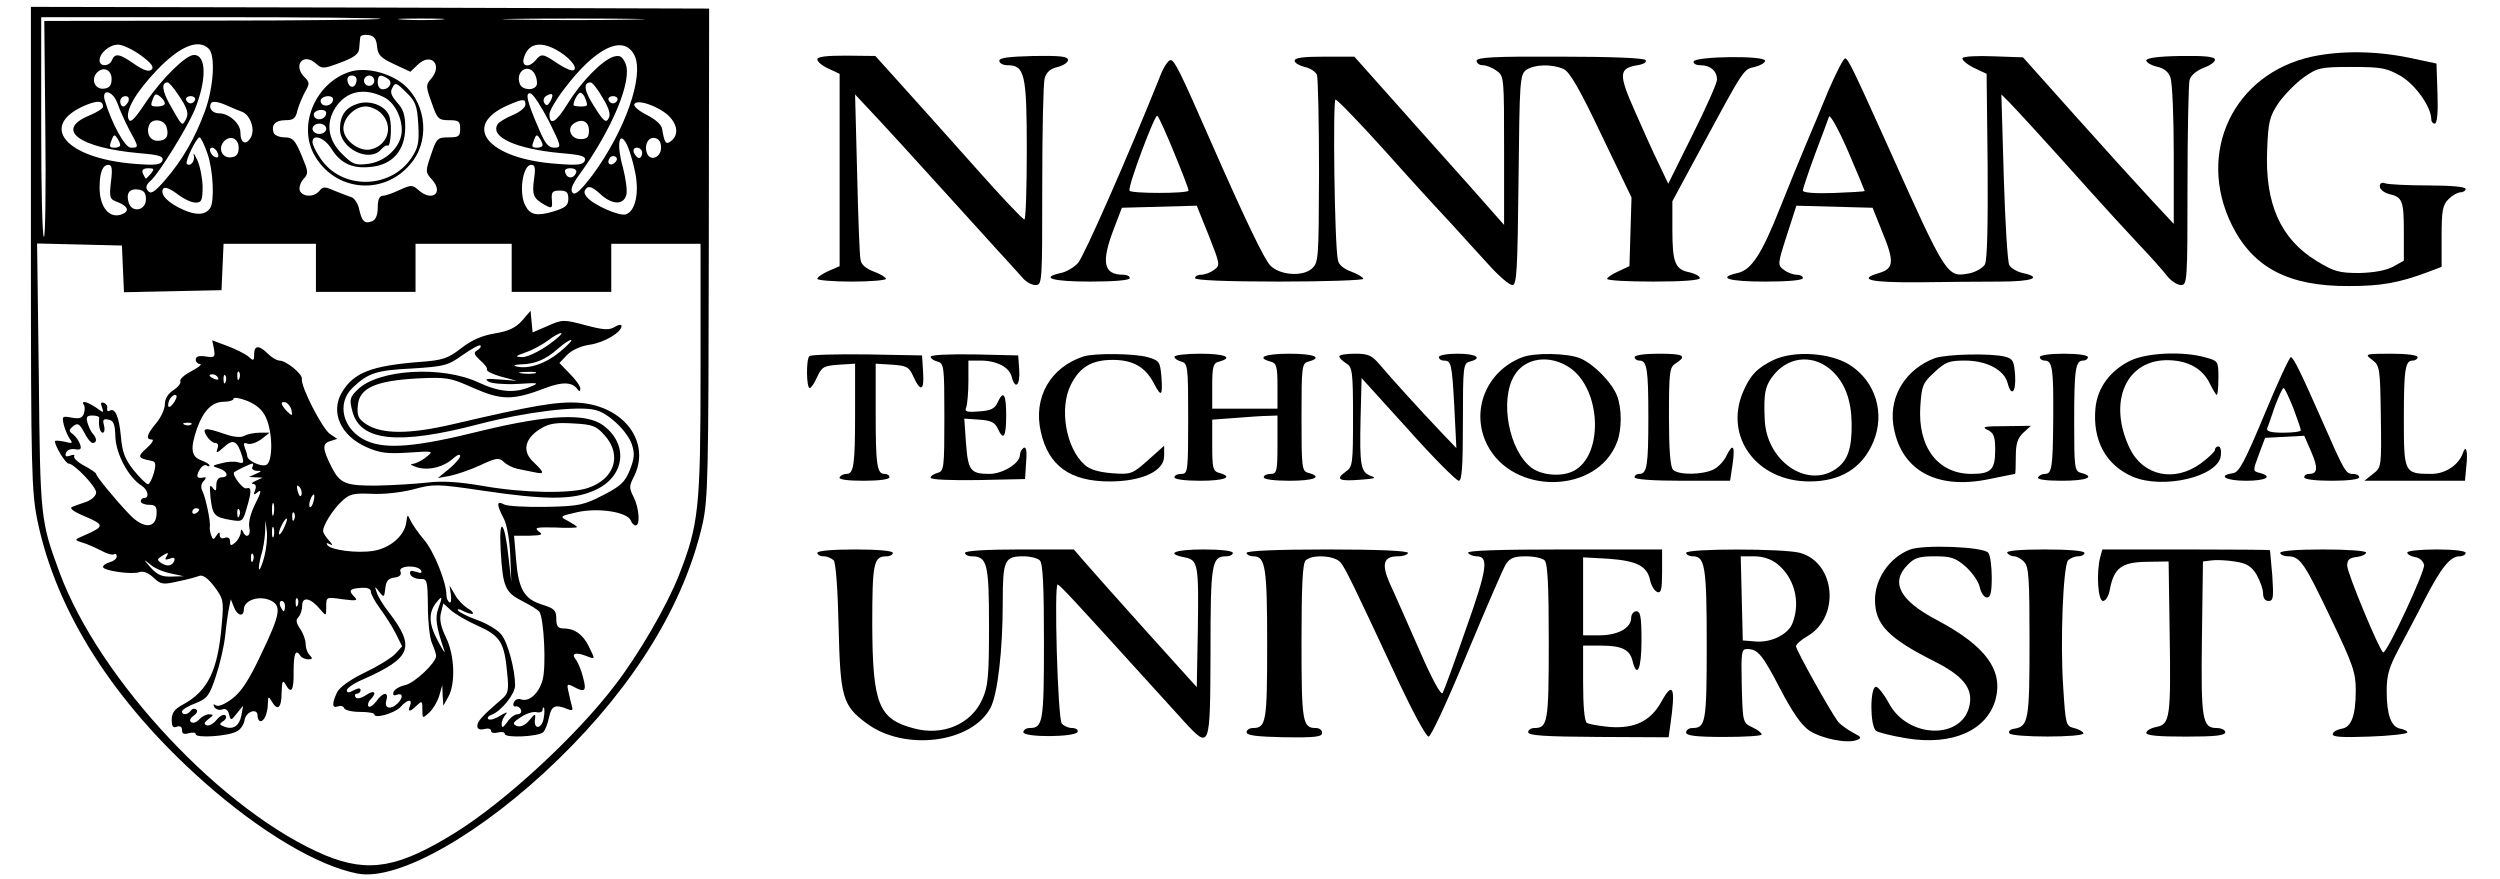 <?xml version="1.0" standalone="no"?>
<!DOCTYPE svg PUBLIC "-//W3C//DTD SVG 20010904//EN"
 "http://www.w3.org/TR/2001/REC-SVG-20010904/DTD/svg10.dtd">
<svg version="1.0" xmlns="http://www.w3.org/2000/svg"
 width="728pt" height="256pt" viewBox="0 0 728 256"
 preserveAspectRatio="xMidYMid meet">

<g transform="translate(0,256) scale(0.1,-0.1)"
fill="#000000" stroke="none">
<path d="M90 1838 c0 -649 2 -710 19 -794 55 -266 223 -529 486 -762 164 -145
331 -244 447 -266 118 -22 362 117 584 333 223 217 367 453 420 686 16 73 17
146 18 790 l1 710 -987 3 -988 2 0 -702z m1019 667 c-3 -2 -225 -5 -493 -5
l-487 -1 3 -314 c2 -173 0 -315 -4 -315 -5 0 -8 144 -8 320 l0 320 497 0 c273
0 494 -2 492 -5z m174 -2 c-29 -2 -78 -2 -110 0 -32 2 -8 3 52 3 61 0 87 -1
58 -3z m555 0 c-93 -2 -243 -2 -335 0 -93 1 -17 3 167 3 184 0 260 -2 168 -3z
m-740 -78 c2 -25 11 -34 50 -52 l47 -22 22 21 c39 37 74 -2 37 -43 -14 -16
-14 -22 3 -68 16 -47 20 -51 50 -51 29 0 33 -3 33 -25 0 -22 -4 -25 -34 -25
-32 0 -35 -3 -51 -51 -17 -49 -16 -51 3 -72 35 -39 0 -66 -40 -30 -17 15 -21
15 -54 0 -19 -9 -41 -17 -49 -17 -10 0 -15 -11 -15 -34 0 -22 -6 -36 -16 -40
-22 -9 -30 -1 -38 34 -3 17 -14 33 -23 36 -10 3 -32 12 -50 19 -27 12 -33 12
-43 -1 -16 -19 -49 -18 -57 1 -3 9 2 24 11 34 15 16 14 21 -6 69 -19 45 -26
52 -49 52 -15 0 -29 6 -32 13 -8 23 5 37 34 37 23 0 30 5 35 28 4 15 14 39 22
54 14 24 14 28 -1 43 -35 35 -4 73 33 40 18 -16 22 -16 72 3 40 15 53 25 54
41 1 11 2 26 3 32 0 6 11 9 24 7 16 -2 23 -11 25 -33z m-688 -26 c30 -22 39
-34 32 -41 -8 -8 -22 -4 -50 15 -44 31 -57 33 -66 12 -7 -19 -36 -20 -36 -1 0
22 29 46 54 46 13 0 42 -14 66 -31z m198 19 c20 -20 14 -112 -11 -181 -29 -79
-65 -142 -116 -201 -31 -36 -42 -42 -50 -32 -8 10 -6 18 9 31 24 22 103 150
126 203 36 87 36 162 -1 162 -24 0 -94 -69 -141 -139 -34 -51 -45 -61 -50 -47
-9 25 23 79 83 142 67 70 121 92 151 62z m1010 -2 c36 -19 66 -52 53 -60 -5
-4 -26 5 -47 19 -43 29 -47 30 -64 10 -20 -24 -43 -19 -34 8 12 39 45 48 92
23z m230 -18 c28 -60 -28 -219 -122 -347 -34 -45 -51 -60 -58 -53 -8 8 -3 23
18 52 98 135 157 279 135 326 -9 20 -16 24 -34 19 -33 -10 -94 -72 -134 -137
-34 -55 -53 -66 -53 -30 0 9 19 42 43 73 91 121 174 161 205 97z m-1523 -68
c0 -18 -6 -26 -21 -28 -26 -4 -40 24 -23 45 18 21 44 11 44 -17z m1233 13 c5
-10 7 -24 5 -30 -6 -18 -42 -16 -49 2 -15 38 26 63 44 28z m-1041 -56 c30 -43
34 -59 23 -77 -10 -17 -9 -19 -44 43 -24 42 -27 67 -8 67 4 0 17 -15 29 -33z
m1238 -12 c19 -31 24 -49 17 -60 -7 -14 -15 -8 -41 34 -30 46 -34 71 -11 71 5
0 21 -20 35 -45z m-1413 -16 c6 -17 21 -51 34 -76 29 -53 29 -53 5 -53 -17 0
-55 69 -76 138 -10 36 24 28 37 -9z m138 0 c0 -5 -9 -9 -20 -9 -22 0 -23 1
-14 24 5 13 9 14 20 5 8 -6 14 -15 14 -20z m1118 -51 c37 -75 38 -78 16 -78
-17 0 -27 12 -44 53 -35 80 -42 109 -25 105 8 -2 31 -38 53 -80z m4 56 c-7
-12 -11 -13 -17 -4 -4 7 -2 16 6 21 18 11 23 4 11 -17z m102 10 c9 -23 8 -24
-14 -24 -11 0 -20 2 -20 4 0 12 13 36 20 36 4 0 11 -7 14 -16z m-1330 -9 c-4
-8 -10 -15 -15 -15 -5 0 -9 7 -9 15 0 8 7 15 15 15 9 0 12 -6 9 -15z m194 4
c-2 -6 -8 -10 -13 -10 -5 0 -11 4 -13 10 -2 6 4 11 13 11 9 0 15 -5 13 -11z
m1230 0 c-2 -6 -8 -10 -13 -10 -5 0 -11 4 -13 10 -2 6 4 11 13 11 9 0 15 -5
13 -11z m-1498 -20 c0 -5 -18 -16 -39 -25 -102 -41 -33 -94 144 -110 60 -5 72
-9 68 -22 -5 -12 -20 -14 -82 -9 -202 16 -281 112 -141 171 35 14 50 13 50 -5z
m406 -15 c23 -10 37 -50 25 -73 -14 -26 -31 -19 -31 14 0 25 -33 55 -62 55
-20 0 -32 16 -23 30 4 6 20 4 43 -6 20 -9 42 -18 48 -20z m824 21 c0 -8 -17
-22 -37 -30 -21 -9 -41 -21 -44 -27 -23 -37 54 -72 186 -84 59 -5 72 -9 68
-22 -5 -12 -20 -14 -82 -9 -201 14 -280 111 -141 171 44 19 50 19 50 1z m416
-31 c27 -26 31 -56 9 -74 -16 -13 -20 -7 -27 35 -2 12 -20 28 -44 40 -22 11
-39 25 -37 31 6 17 68 -4 99 -32z m-1461 -34 c8 -26 -1 -40 -26 -40 -22 0 -34
22 -25 45 8 22 44 18 51 -5z m1230 -10 c0 -20 -5 -25 -25 -25 -28 0 -41 32
-18 46 23 15 43 5 43 -21z m-1365 -42 c0 -5 -7 -8 -15 -8 -17 0 -18 2 -9 25 5
13 8 14 15 3 5 -7 9 -16 9 -20z m1230 0 c0 -5 -7 -8 -15 -8 -17 0 -18 2 -9 25
5 13 8 14 15 3 5 -7 9 -16 9 -20z m-976 -25 c17 -48 21 -140 8 -159 -14 -20
-39 -22 -78 -5 -45 20 -69 45 -59 61 4 7 18 2 40 -14 19 -15 43 -26 54 -26 18
0 21 6 21 48 -1 26 -8 61 -16 77 -8 17 -12 22 -10 13 5 -17 -10 -35 -20 -25
-6 6 28 77 37 77 4 0 14 -21 23 -47z m91 17 c0 -18 -6 -26 -21 -28 -26 -4 -40
24 -23 45 18 21 44 11 44 -17z m1154 -69 c13 -61 2 -115 -26 -125 -18 -7 -95
27 -114 50 -9 11 -9 18 -1 26 7 7 18 3 39 -16 35 -33 69 -34 77 -3 3 12 -2 48
-10 79 -19 66 -12 111 11 68 7 -14 18 -49 24 -79z m76 69 c0 -29 -32 -41 -41
-16 -9 24 4 48 23 44 12 -2 18 -12 18 -28z m-1291 -16 c4 -10 1 -14 -6 -12
-15 5 -23 28 -10 28 5 0 13 -7 16 -16z m1236 1 c0 -8 -4 -15 -9 -15 -5 0 -11
7 -15 15 -3 9 0 15 9 15 8 0 15 -7 15 -15z m-79 -28 c-13 -13 -26 -3 -16 12 3
6 11 8 17 5 6 -4 6 -10 -1 -17z m-1468 -57 c-5 -47 -4 -50 21 -59 29 -12 34
-26 11 -35 -36 -14 -65 20 -65 78 0 44 9 66 26 66 10 0 12 -12 7 -50z m1232 8
c-6 -46 -2 -56 32 -75 20 -11 22 -10 20 15 -2 23 2 27 23 27 20 0 25 -5 25
-24 0 -19 -8 -26 -44 -37 -48 -14 -67 -10 -81 17 -20 36 -8 119 17 119 11 0
13 -9 8 -42z m-1115 17 c-7 -8 -14 -15 -15 -15 -2 0 -5 7 -9 15 -4 10 1 15 16
15 17 0 18 -2 8 -15z m1238 3 c-6 -18 -25 -20 -31 -3 -5 10 0 15 14 15 12 0
19 -5 17 -12z m-1253 -78 c0 -33 -40 -41 -50 -11 -9 28 2 43 28 39 16 -2 22
-10 22 -28z m-67 -203 l3 -68 142 3 142 3 3 68 3 67 134 0 135 0 0 -70 0 -70
145 0 145 0 0 70 0 70 140 0 140 0 0 -70 0 -70 145 0 145 0 0 70 0 70 130 0
130 0 0 -365 c0 -405 -5 -452 -63 -600 -35 -89 -116 -229 -186 -320 -110 -145
-315 -335 -461 -427 -168 -105 -255 -121 -382 -69 -296 124 -659 510 -775 825
-55 149 -56 157 -60 569 l-5 388 124 -3 123 -3 3 -68z"/>
<path d="M1019 2351 c-98 -31 -151 -151 -106 -238 60 -114 212 -126 289 -22
53 71 35 181 -37 231 -44 30 -105 42 -146 29z m19 -28 c-4 -22 -22 -20 -26 1
-2 10 3 16 13 16 10 0 15 -7 13 -17z m52 2 c0 -8 -7 -15 -15 -15 -8 0 -15 7
-15 15 0 8 7 15 15 15 8 0 15 -7 15 -15z m39 6 c16 -10 6 -31 -15 -31 -8 0
-14 9 -14 20 0 22 7 25 29 11z m89 -133 c3 -53 0 -68 -20 -98 -62 -92 -204
-93 -265 -1 -13 19 -23 40 -23 47 0 26 35 13 55 -19 27 -43 61 -59 115 -53 63
6 100 48 100 115 0 37 -6 54 -24 73 -17 20 -21 30 -13 43 8 16 12 14 40 -14
27 -26 32 -39 35 -93z m-100 79 c29 -14 52 -56 52 -96 0 -46 -45 -91 -97 -98
-39 -5 -46 -2 -78 30 -40 40 -47 89 -18 134 32 48 83 59 141 30z m-148 -6 c0
-14 -18 -23 -30 -16 -6 4 -8 11 -5 16 8 12 35 12 35 0z m-20 -40 c0 -14 -18
-23 -30 -16 -6 4 -8 11 -5 16 8 12 35 12 35 0z m0 -46 c0 -8 -9 -15 -20 -15
-11 0 -20 7 -20 15 0 8 9 15 20 15 11 0 20 -7 20 -15z"/>
<path d="M1045 2259 c-38 -11 -55 -34 -55 -75 0 -57 86 -99 120 -59 7 8 15 13
19 11 8 -5 13 53 6 81 -7 32 -52 52 -90 42z m65 -29 c37 -37 20 -93 -30 -105
-34 -8 -80 27 -80 61 0 31 33 64 65 64 14 0 34 -9 45 -20z"/>
<path d="M1520 1626 c-19 -21 -39 -30 -79 -37 -37 -6 -67 -19 -98 -43 -39 -30
-53 -35 -121 -40 -140 -11 -192 -31 -226 -88 -35 -58 -4 -127 71 -160 38 -17
60 -20 122 -16 74 5 75 5 52 -13 -13 -11 -31 -19 -40 -20 -9 0 -2 -5 14 -10
34 -10 78 1 107 28 10 9 18 11 18 5 0 -6 -15 -23 -32 -37 l-33 -27 34 6 c19 4
59 17 89 31 47 22 55 23 69 10 8 -8 25 -17 39 -20 13 -3 35 -7 49 -10 32 -7
31 -2 -1 29 -34 31 -27 68 19 97 26 16 45 19 96 16 57 -3 67 -7 92 -35 51 -57
29 -127 -49 -153 -51 -17 -187 -15 -306 6 -70 12 -118 15 -160 10 -34 -4 -100
-8 -147 -9 -92 -1 -109 6 -133 53 -27 53 -28 69 -6 76 l22 7 -22 15 c-22 16
-85 138 -81 160 2 14 -46 53 -65 53 -8 0 -23 9 -34 20 -26 26 -40 25 -40 -2 0
-19 -2 -20 -17 -6 -10 8 -38 22 -62 31 l-43 16 5 -25 c4 -24 2 -26 -24 -22
-20 3 -29 0 -29 -9 0 -7 6 -13 13 -13 6 -1 -5 -10 -26 -21 -21 -11 -35 -24
-32 -29 3 -5 -6 -17 -20 -26 -16 -10 -25 -26 -25 -41 0 -14 -11 -38 -25 -55
-28 -33 -32 -48 -12 -48 6 0 -1 -12 -16 -25 -28 -25 -26 -29 14 -37 12 -2 14
-9 7 -35 -5 -18 -13 -33 -17 -33 -5 0 -24 19 -42 41 -26 33 -33 53 -37 98 -5
57 -17 85 -33 75 -5 -3 -8 0 -7 7 2 6 -3 14 -10 16 -8 3 -10 -1 -5 -13 6 -17
5 -17 -17 -1 -27 18 -45 22 -36 8 4 -5 3 -17 0 -26 -5 -13 -14 -15 -36 -11
-27 5 -28 4 -22 -22 4 -15 12 -33 18 -41 9 -12 6 -13 -17 -7 -15 3 -27 4 -27
1 0 -14 31 -65 40 -65 16 0 80 -67 80 -84 0 -9 -12 -21 -28 -27 -15 -5 -34
-12 -42 -15 -9 -4 4 -14 38 -28 56 -24 56 -29 2 -53 -35 -15 -35 -15 -10 -23
14 -4 38 -15 54 -23 16 -9 33 -14 38 -11 4 3 8 0 8 -6 0 -7 -9 -14 -20 -17
-11 -3 -20 -9 -20 -14 0 -11 85 -23 106 -15 11 4 26 -2 41 -16 21 -20 28 -21
71 -11 26 5 54 13 62 16 10 4 25 -6 44 -31 26 -35 28 -41 22 -107 -11 -137
-40 -197 -114 -237 -24 -13 -32 -24 -32 -44 0 -19 4 -25 15 -20 9 3 15 0 15
-10 0 -11 6 -13 20 -9 11 3 20 2 20 -3 0 -12 94 -6 119 8 11 5 21 20 23 32 3
26 38 38 38 14 0 -9 4 -16 9 -16 11 0 21 25 21 53 1 20 2 20 11 5 17 -30 29
-20 29 25 1 33 3 38 11 25 17 -31 25 -20 24 37 0 52 6 67 20 45 3 -5 14 -10
23 -10 12 0 13 3 4 12 -7 7 -12 21 -12 33 0 11 -7 31 -16 44 -12 17 -13 26 -5
34 6 6 11 21 11 34 0 27 25 22 52 -11 18 -21 18 -21 18 8 0 28 0 28 48 21 38
-5 45 -4 35 6 -19 19 -16 25 17 27 19 2 30 -2 30 -11 0 -7 12 -29 26 -48 14
-19 35 -51 46 -73 l19 -38 -20 -22 c-11 -12 -52 -37 -90 -55 -43 -21 -73 -43
-80 -58 -15 -33 -14 -46 3 -40 8 3 16 1 18 -5 2 -6 23 -11 46 -11 23 0 42 -3
42 -7 0 -14 59 3 76 21 20 23 36 25 28 4 -8 -19 0 -19 20 1 15 14 16 13 16
-12 0 -27 0 -27 20 -9 11 10 24 32 29 49 l9 31 1 -30 2 -30 14 25 c22 38 19
122 -6 173 -15 31 -20 53 -15 72 l7 28 22 -20 c12 -11 48 -32 80 -46 64 -29
76 -48 84 -138 5 -48 3 -59 -15 -74 -59 -51 -72 -65 -72 -79 0 -9 7 -12 20 -9
11 3 20 1 20 -5 0 -6 9 -8 20 -5 11 3 20 1 20 -4 0 -13 99 -8 112 5 6 6 13 25
17 44 7 33 18 38 54 23 12 -5 16 -3 13 6 -2 8 -7 27 -10 42 -6 25 -5 27 13 18
34 -19 40 -14 29 26 -5 21 -15 44 -20 51 -16 18 -4 24 26 13 31 -12 30 -13 10
28 -17 34 -41 51 -73 51 -16 0 -21 6 -21 28 0 25 -6 30 -40 41 -53 16 -70 44
-77 130 l-6 71 44 0 c37 1 42 3 27 13 -13 11 -5 12 48 11 35 -2 64 -1 64 1 0
3 -12 10 -26 18 -25 13 -25 14 29 26 61 13 144 0 154 -25 3 -8 9 -14 14 -14
14 0 10 52 -6 83 -13 25 -13 32 0 57 52 100 -26 207 -157 217 -64 5 -137 -8
-368 -62 -128 -30 -208 -30 -254 0 -22 15 -27 24 -24 54 4 51 51 72 172 79 87
4 96 3 165 -28 82 -36 115 -36 209 0 50 19 79 18 94 -4 5 -7 8 -6 8 2 0 8 -14
27 -31 44 l-30 31 22 23 c13 14 39 26 65 30 43 6 94 36 94 55 0 5 -9 4 -20 -3
-16 -10 -32 -9 -85 5 -64 17 -67 17 -110 -2 l-44 -19 -3 31 -3 32 -25 -29z
m76 -71 c-27 -19 -61 -35 -75 -35 -23 1 -21 3 10 14 21 7 49 23 64 34 15 12
33 22 39 22 6 0 -11 -16 -38 -35z m34 -20 c-41 -34 -91 -51 -127 -42 -10 3 -5
5 14 6 42 1 72 14 107 45 16 14 33 26 39 26 5 0 -10 -16 -33 -35z m-240 5
c-12 -7 -10 -12 8 -29 13 -11 22 -23 20 -27 -2 -5 17 -14 42 -21 l45 -12 -50
4 c-39 3 -46 2 -31 -7 10 -5 47 -8 84 -6 61 4 64 3 37 -8 -46 -20 -91 -16
-151 12 -106 50 -293 39 -353 -21 -22 -21 -24 -29 -15 -62 22 -88 133 -100
369 -38 139 36 288 54 339 41 38 -9 93 -62 106 -100 9 -27 7 -42 -6 -75 -14
-35 -27 -47 -78 -73 -56 -29 -70 -32 -166 -34 -58 -1 -113 2 -122 7 -22 12
-23 1 -1 -41 10 -20 17 -64 19 -109 l3 -76 -8 70 c-11 108 -29 126 -23 23 6
-108 13 -123 64 -149 24 -12 46 -26 49 -31 13 -21 20 -159 9 -198 -11 -40 -40
-66 -65 -56 -7 2 -16 -2 -19 -10 -3 -7 0 -13 6 -11 6 1 13 -4 15 -10 3 -7 -2
-13 -10 -13 -8 0 -22 -10 -30 -23 -12 -16 -16 -18 -16 -7 -1 9 5 22 12 30 7 8
0 6 -16 -4 -16 -10 -32 -14 -35 -10 -4 4 0 9 8 12 29 10 70 61 70 86 0 45 -21
125 -40 148 -10 13 -41 32 -69 42 -28 10 -54 23 -57 28 -4 6 4 5 16 -2 12 -6
24 -9 27 -7 2 3 -5 10 -16 16 -11 7 -28 24 -36 39 l-16 27 4 -27 c2 -15 0 -25
-4 -22 -5 3 -9 12 -9 21 0 37 -36 127 -65 161 -17 20 -35 46 -40 57 -8 18 -9
18 -12 -7 -6 -39 -47 -74 -95 -82 -48 -8 -125 2 -135 17 -4 6 -1 7 8 2 9 -5 8
-1 -3 11 -9 10 -17 22 -17 27 -2 14 27 62 54 87 23 22 34 24 87 22 35 -2 87 4
122 13 58 16 68 16 203 -4 182 -27 260 -27 322 0 90 38 104 133 28 190 -50 37
-159 32 -357 -16 -188 -47 -276 -54 -332 -29 -70 31 -90 110 -40 156 44 42 69
50 174 55 91 6 102 8 145 39 26 18 49 31 52 28 3 -3 -1 -9 -9 -14z m-693 -82
c-3 -8 -6 -5 -6 6 -1 11 2 17 5 13 3 -3 4 -12 1 -19z m861 15 c-10 -2 -28 -2
-40 0 -13 2 -5 4 17 4 22 1 32 -1 23 -4z m-923 -13 c3 -6 -1 -7 -9 -4 -18 7
-21 14 -7 14 6 0 13 -4 16 -10z m22 -12 c-3 -8 -6 -5 -6 6 -1 11 2 17 5 13 3
-3 4 -12 1 -19z m-149 -58 c-14 -22 -24 -19 -15 5 4 8 11 15 17 15 6 0 6 -7
-2 -20z m266 -45 c21 -44 21 -131 1 -139 -16 -6 -55 13 -55 26 0 3 -3 14 -7
24 -5 13 -3 16 8 12 9 -3 26 3 40 13 l24 19 -28 0 c-16 0 -36 -4 -45 -9 -11
-6 -31 -4 -57 5 -58 20 -68 19 -53 -6 7 -11 18 -20 25 -20 8 0 10 -7 6 -17 -5
-14 -1 -13 19 5 27 25 39 19 53 -26 6 -20 4 -23 -12 -18 -10 3 -31 2 -48 -3
-29 -7 -29 -8 -7 -15 25 -8 30 -26 7 -26 -9 0 -15 -9 -15 -22 0 -19 -2 -20
-11 -8 -8 11 -9 4 -6 -29 6 -51 11 -57 58 -65 35 -6 36 -5 47 33 15 49 15 64
0 59 -11 -4 -44 41 -36 47 8 6 48 25 53 25 3 0 3 -4 0 -10 -3 -5 2 -10 12 -11
16 0 16 -1 -2 -9 l-20 -9 20 -1 20 -1 -20 -9 c-11 -5 -15 -9 -8 -9 8 -1 10 -8
6 -18 -6 -15 -4 -16 9 -5 10 8 8 -3 -8 -34 -15 -30 -21 -56 -18 -70 6 -25 -10
-34 -19 -11 -4 7 -6 6 -6 -4 -1 -9 -8 -22 -16 -29 -12 -10 -15 -10 -15 3 0 10
-6 14 -15 11 -9 -4 -15 0 -15 7 0 11 -2 11 -10 -1 -8 -13 -10 -12 -15 1 -3 9
-5 20 -4 25 3 13 -12 86 -22 105 -5 10 -3 21 4 28 7 7 8 12 2 11 -21 -5 -25 1
-15 20 6 11 15 18 21 15 5 -4 9 -4 9 0 0 3 -11 10 -25 15 -29 11 -31 35 -11
93 19 52 44 77 78 77 15 0 28 4 28 9 0 5 18 2 39 -6 27 -11 45 -26 55 -48z
m75 20 c3 -17 2 -17 -13 -3 -19 20 -21 31 -3 26 6 -3 14 -13 16 -23z m-560
-22 c-3 -21 2 -43 10 -43 5 0 7 9 4 21 -5 17 -2 20 13 17 15 -3 19 -13 20 -51
2 -49 38 -117 76 -141 19 -12 24 -36 8 -36 -5 0 -10 -4 -10 -10 0 -5 11 -10
24 -10 19 0 23 -5 22 -27 -2 -43 -39 -43 -79 -1 -42 44 -97 111 -97 118 0 3
-16 14 -35 24 -19 10 -32 23 -29 27 3 5 -3 6 -12 2 -12 -4 -15 -2 -12 8 3 8
14 13 26 11 17 -3 20 0 15 15 -4 10 -13 23 -21 29 -12 8 -12 12 1 23 13 10 18
8 32 -18 8 -17 20 -31 25 -31 12 0 13 13 1 26 -5 5 -12 19 -16 32 -5 18 -2 22
14 22 12 0 20 -3 20 -7z m268 -19 c-3 -3 -12 -4 -19 -1 -8 3 -5 6 6 6 11 1 17
-2 13 -5z m321 -205 c-3 -8 -7 -3 -11 10 -4 17 -3 21 5 13 5 -5 8 -16 6 -23z
m35 -19 c-3 -12 -8 -19 -11 -16 -5 6 5 36 12 36 2 0 2 -9 -1 -20z m-116 -37
c-3 -10 -5 -4 -5 12 0 17 2 24 5 18 2 -7 2 -21 0 -30z m-217 13 c0 -3 -4 -8
-10 -11 -5 -3 -10 -1 -10 4 0 6 5 11 10 11 6 0 10 -2 10 -4z m117 -18 c-3 -8
-6 -5 -6 6 -1 11 2 17 5 13 3 -3 4 -12 1 -19z m160 -10 c-3 -8 -6 -5 -6 6 -1
11 2 17 5 13 3 -3 4 -12 1 -19z m-29 -23 c-6 -14 -13 -23 -15 -21 -5 5 15 46
22 46 3 0 -1 -11 -7 -25z m-58 -85 c-6 -23 -13 -40 -15 -38 -3 2 0 20 5 39 6
18 11 50 12 69 l1 35 4 -32 c2 -17 -1 -50 -7 -73z m27 58 c-3 -7 -5 -2 -5 12
0 14 2 19 5 13 2 -7 2 -19 0 -25z m-313 -60 c-5 -8 -2 -9 10 -5 11 5 16 3 14
-5 -6 -16 -20 -19 -38 -8 -13 9 -13 11 0 20 20 13 23 12 14 -2z m253 -10 c-3
-8 -6 -5 -6 6 -1 11 2 17 5 13 3 -3 4 -12 1 -19z m-239 -38 l37 -8 -36 -1
c-27 -1 -41 5 -60 26 -22 25 -22 26 -1 9 12 -11 39 -22 60 -26z m728 9 c4 -8
0 -9 -15 -4 -15 5 -19 3 -16 -8 3 -7 16 -13 28 -13 21 1 22 -3 23 -79 0 -44 5
-93 12 -108 7 -16 12 -32 12 -37 0 -20 -63 -79 -90 -85 -15 -3 -31 -12 -34
-20 -3 -9 0 -12 10 -8 17 6 19 -8 2 -25 -20 -20 -40 -15 -33 8 8 27 -10 25
-29 -2 -9 -12 -19 -19 -23 -15 -3 4 -1 13 5 19 21 21 13 31 -12 14 -15 -10
-27 -12 -31 -6 -3 6 -1 10 4 10 6 0 11 5 11 10 0 7 -6 7 -20 0 -14 -8 -20 -8
-20 0 0 6 21 21 48 32 141 63 153 93 72 198 -15 19 -30 44 -33 55 -7 19 -6 19
7 2 14 -18 15 -17 18 10 2 21 9 29 26 31 16 2 22 8 18 18 -7 17 49 20 60 3z
m-435 -89 c29 -16 24 -41 -30 -154 -35 -75 -58 -110 -84 -130 -21 -16 -41 -25
-48 -20 -8 5 -9 3 -5 -5 5 -7 15 -10 23 -7 9 4 17 -1 20 -14 5 -19 6 -19 23 3
l18 22 -5 -28 c-6 -31 -24 -43 -50 -33 -15 6 -15 8 -3 16 8 5 11 13 6 17 -4 4
-15 -1 -25 -13 -9 -11 -22 -19 -29 -16 -9 3 -8 8 5 18 16 12 16 13 2 14 -9 0
-22 -7 -29 -15 -7 -8 -17 -12 -23 -8 -6 4 -4 11 7 19 10 7 13 15 7 18 -5 4
-12 2 -16 -4 -8 -12 -25 -13 -25 -2 0 5 17 16 39 24 35 14 41 22 60 80 12 36
24 89 27 119 3 30 8 65 11 79 l5 25 9 -22 c9 -26 29 -31 29 -8 0 28 47 43 81
25z m76 -12 c-3 -8 -6 -5 -6 6 -1 11 2 17 5 13 3 -3 4 -12 1 -19z m410 -8
c-11 -28 -7 -55 17 -125 4 -11 -5 2 -19 29 -27 49 -28 84 -3 113 16 20 17 16
5 -17z m-447 5 c0 -8 -2 -15 -4 -15 -2 0 -6 7 -10 15 -3 8 -1 15 4 15 6 0 10
-7 10 -15z m753 -328 c-6 -31 -30 -32 -25 -1 2 17 0 17 -17 -4 -12 -14 -25
-20 -36 -16 -14 6 -12 10 12 26 15 10 36 17 46 14 9 -2 17 1 17 7 0 6 2 8 4 6
2 -2 2 -17 -1 -32z"/>
<path d="M6732 2395 c-228 -50 -337 -279 -233 -490 62 -125 166 -179 341 -178
94 0 144 9 228 40 l42 16 0 88 c0 76 3 92 20 109 11 11 27 20 35 20 8 0 15 5
15 10 0 6 -43 10 -109 10 -60 0 -116 3 -125 6 -10 4 -16 1 -16 -9 0 -8 12 -18
27 -22 39 -9 43 -19 43 -112 l0 -82 -32 -18 c-22 -11 -56 -17 -98 -18 -58 0
-73 4 -124 35 -105 64 -151 167 -144 324 3 81 7 97 33 136 17 24 50 58 74 75
40 28 48 30 139 30 88 0 102 -3 144 -27 43 -26 88 -90 88 -126 0 -7 5 -12 10
-12 7 0 10 32 8 88 l-3 87 -80 17 c-97 20 -199 21 -283 3z"/>
<path d="M2380 2387 c0 -7 15 -19 33 -27 l32 -15 0 -280 0 -280 -32 -14 c-18
-8 -33 -18 -33 -23 0 -4 45 -8 100 -8 55 0 100 4 100 8 0 4 -16 14 -35 21 -22
8 -37 20 -39 34 -3 12 -7 125 -10 252 l-6 230 28 -30 c44 -46 157 -170 252
-275 47 -52 108 -119 136 -150 28 -30 59 -65 70 -77 10 -13 28 -23 39 -23 20
0 20 5 20 288 0 158 3 299 7 314 6 19 17 28 38 33 16 4 30 13 30 20 0 11 -22
13 -100 12 -72 -2 -100 -5 -100 -14 0 -7 11 -13 24 -13 50 0 56 -26 56 -247 0
-112 -3 -203 -7 -202 -5 0 -67 66 -139 147 -72 81 -168 188 -213 238 l-82 91
-85 1 c-58 0 -84 -3 -84 -11z"/>
<path d="M3770 2383 c0 -6 13 -14 29 -18 16 -3 32 -14 36 -23 3 -9 6 -136 6
-282 -1 -262 -1 -265 -23 -284 -28 -22 -92 -17 -119 11 -17 17 -73 133 -174
363 -88 201 -105 235 -116 235 -7 0 -22 -22 -32 -50 -93 -232 -221 -523 -238
-541 -12 -13 -34 -26 -50 -29 -62 -14 -24 -25 86 -25 70 0 115 4 115 10 0 6
-9 10 -19 10 -58 0 -65 36 -27 135 l23 60 109 3 109 3 35 -87 c33 -84 34 -87
15 -100 -10 -8 -27 -14 -37 -14 -10 0 -18 -4 -18 -10 0 -6 88 -10 245 -10 135
0 245 4 245 8 0 4 -16 14 -35 21 -22 8 -37 20 -39 34 -10 45 -15 467 -7 467 5
0 69 -66 142 -147 73 -82 160 -177 194 -213 33 -36 83 -92 112 -123 28 -31 58
-57 67 -57 13 0 15 41 18 306 3 289 4 306 22 320 24 17 76 18 109 3 18 -8 47
-58 111 -193 l87 -181 -3 -100 -3 -100 -32 -15 c-18 -8 -33 -18 -33 -22 0 -5
61 -8 135 -8 86 0 135 4 135 10 0 6 -14 13 -30 17 -42 8 -50 28 -50 124 l0 83
81 150 c129 239 126 234 159 241 16 4 30 12 30 18 0 16 -203 13 -208 -2 -2 -6
7 -11 20 -11 29 0 48 -17 48 -42 0 -10 -32 -82 -71 -160 l-71 -143 -28 59
c-16 32 -47 102 -70 154 -47 106 -46 123 8 132 19 3 28 9 24 15 -4 6 -100 10
-249 10 -192 1 -243 -2 -243 -12 0 -7 8 -13 18 -13 10 0 28 -7 40 -16 22 -15
22 -19 22 -232 l0 -217 -23 26 c-12 14 -110 125 -218 245 l-195 219 -87 0
c-61 0 -87 -3 -87 -12z m-350 -270 c23 -56 42 -105 41 -108 -1 -9 -171 -9
-172 0 -4 16 75 225 81 218 5 -4 27 -54 50 -110z"/>
<path d="M5715 2391 c-3 -5 12 -18 32 -28 l38 -18 3 -268 c1 -169 -1 -275 -8
-287 -6 -10 -26 -22 -45 -26 -66 -12 -65 -14 -240 376 -100 222 -114 250 -122
250 -5 0 -26 -42 -48 -92 -21 -51 -51 -124 -68 -163 -16 -38 -49 -119 -73
-179 -54 -137 -84 -182 -124 -191 -62 -14 -26 -25 80 -25 67 0 110 4 110 10 0
6 -8 10 -18 10 -10 0 -27 6 -37 14 -19 14 -19 16 8 100 l28 87 111 -3 111 -3
28 -70 c36 -87 34 -107 -9 -120 -65 -19 -25 -28 114 -27 76 1 183 2 237 2 95
0 127 12 67 25 -17 4 -34 14 -39 23 -5 9 -12 125 -16 257 l-7 240 25 -25 c29
-30 123 -133 232 -255 44 -49 108 -119 142 -155 34 -36 72 -78 83 -93 12 -15
30 -27 41 -27 18 0 19 10 19 288 0 158 3 297 6 309 4 14 20 27 40 35 19 7 34
17 34 24 0 9 -28 12 -100 11 -66 -1 -100 -6 -100 -13 0 -6 14 -14 30 -18 20
-4 34 -14 40 -31 6 -15 10 -116 10 -227 l0 -200 -68 73 c-38 41 -137 150 -220
243 l-151 169 -85 3 c-47 2 -87 0 -91 -5z m-285 -387 c0 -2 -41 -4 -90 -6 -56
-2 -90 1 -90 7 0 6 16 53 35 105 20 52 38 102 41 110 3 8 27 -35 55 -99 27
-63 49 -116 49 -117z"/>
<path d="M2357 1523 c-10 -9 -9 -93 1 -93 4 0 14 15 22 33 13 29 20 32 63 35
l47 3 0 -145 c0 -151 -4 -176 -25 -176 -8 0 -17 -4 -20 -10 -4 -6 22 -10 69
-10 44 0 76 4 76 10 0 6 -6 10 -14 10 -22 0 -26 24 -26 176 l0 145 48 -3 c42
-3 49 -6 62 -35 21 -46 32 -41 28 15 l-3 47 -161 3 c-88 1 -164 -1 -167 -5z"/>
<path d="M2710 1521 c0 -5 9 -11 20 -14 19 -5 20 -14 20 -162 0 -148 -1 -157
-20 -162 -11 -3 -20 -9 -20 -14 0 -6 59 -8 137 -7 l138 3 3 49 c3 33 0 46 -7
42 -6 -4 -11 -13 -11 -21 0 -24 -50 -55 -89 -55 -55 0 -62 10 -68 89 l-5 72
43 -3 c34 -2 46 -8 54 -25 17 -38 25 -26 25 37 0 63 -8 75 -25 38 -8 -18 -20
-24 -54 -26 -37 -3 -43 -1 -37 13 3 9 6 43 6 76 l0 59 35 0 c47 0 84 -19 91
-47 10 -39 25 -26 22 20 l-3 42 -127 3 c-73 1 -128 -1 -128 -7z"/>
<path d="M3155 1522 c-97 -32 -147 -120 -124 -220 22 -98 85 -144 200 -144 94
0 159 30 159 74 l0 30 -47 -42 c-46 -41 -50 -42 -105 -38 -38 3 -65 11 -79 24
-55 48 -75 165 -41 233 26 52 61 73 122 73 60 0 96 -21 121 -70 21 -40 25 -35
21 22 -4 43 -6 46 -40 56 -40 11 -155 12 -187 2z"/>
<path d="M3420 1521 c0 -5 9 -11 20 -14 19 -5 20 -14 20 -166 0 -154 -1 -161
-20 -161 -11 0 -20 -4 -20 -10 0 -6 32 -10 75 -10 71 0 99 11 55 23 -18 5 -20
14 -20 80 l0 75 68 5 c37 3 79 6 95 6 l27 1 0 -85 c0 -78 -2 -85 -20 -85 -11
0 -20 -4 -20 -10 0 -6 32 -10 75 -10 71 0 99 11 55 23 -19 5 -20 14 -20 162 0
148 1 157 20 162 44 12 16 23 -55 23 -71 0 -99 -11 -55 -23 17 -4 20 -14 20
-71 l0 -66 -95 0 -95 0 0 66 c0 57 3 67 20 71 44 12 16 23 -55 23 -41 0 -75
-4 -75 -9z"/>
<path d="M3900 1522 c0 -4 9 -13 20 -20 18 -11 20 -23 20 -157 0 -137 -1 -145
-22 -159 -30 -22 -19 -28 43 -23 42 3 49 5 31 11 -30 11 -33 31 -30 168 l3
117 135 -149 c74 -83 141 -150 148 -150 9 0 12 41 12 171 0 162 1 171 20 176
39 10 19 23 -35 23 -30 0 -55 -4 -55 -10 0 -5 6 -10 14 -10 22 0 24 -7 31
-135 l6 -120 -43 45 c-61 64 -148 160 -180 198 -23 27 -33 32 -72 32 -25 0
-46 -3 -46 -8z"/>
<path d="M4431 1519 c-104 -41 -149 -156 -101 -253 75 -150 322 -145 379 7 14
36 14 98 0 134 -14 38 -67 92 -106 109 -36 16 -136 18 -172 3z m142 -31 c90
-64 97 -253 10 -299 -34 -18 -91 -14 -122 8 -67 49 -95 198 -51 270 31 52 104
62 163 21z"/>
<path d="M4760 1520 c0 -5 6 -10 14 -10 22 0 26 -24 26 -165 0 -141 -4 -165
-26 -165 -8 0 -14 -4 -14 -10 0 -6 53 -10 139 -10 l139 0 7 46 c8 55 2 66 -17
28 -7 -16 -24 -34 -38 -41 -32 -16 -102 -17 -118 -1 -8 8 -12 57 -12 155 0
132 2 144 20 155 34 22 23 28 -50 28 -40 0 -70 -4 -70 -10z"/>
<path d="M5165 1512 c-48 -23 -69 -45 -90 -95 -54 -130 41 -259 194 -259 91 0
154 39 186 115 35 83 7 176 -68 224 -56 36 -162 43 -222 15z m171 -33 c37 -35
55 -85 56 -152 1 -75 -12 -110 -48 -134 -84 -55 -199 25 -205 143 -4 82 1 103
31 138 45 50 115 53 166 5z"/>
<path d="M5634 1517 c-84 -32 -132 -109 -121 -192 19 -133 124 -193 280 -160
40 8 73 15 75 15 1 0 2 22 2 50 0 38 5 54 22 70 l22 20 -75 -1 c-61 0 -70 -2
-51 -11 18 -9 22 -19 22 -58 0 -58 -12 -70 -69 -70 -98 0 -157 78 -149 197 4
60 7 68 41 99 32 30 43 34 89 34 63 0 114 -27 124 -65 11 -42 25 -28 22 22 -3
41 -6 48 -28 54 -40 11 -172 8 -206 -4z"/>
<path d="M5940 1520 c0 -5 6 -10 14 -10 23 0 26 -25 25 -168 -1 -144 -4 -162
-24 -162 -8 0 -17 -4 -20 -10 -4 -6 22 -10 69 -10 72 0 100 11 56 23 -19 5
-20 14 -20 150 0 153 4 177 26 177 8 0 14 5 14 10 0 6 -30 10 -70 10 -40 0
-70 -4 -70 -10z"/>
<path d="M6202 1509 c-58 -29 -94 -78 -100 -137 -9 -94 30 -166 108 -200 89
-38 250 0 257 61 2 15 -1 27 -7 27 -5 0 -10 -4 -10 -10 0 -5 -19 -23 -42 -40
-76 -55 -167 -36 -206 44 -66 137 -10 262 116 257 56 -2 97 -26 117 -68 9 -18
18 -33 20 -33 3 0 5 22 5 50 0 48 -1 49 -37 59 -66 19 -173 14 -221 -10z"/>
<path d="M6908 1512 c22 -17 23 -24 25 -165 2 -147 2 -148 -23 -167 l-25 -20
146 0 147 0 4 43 c5 43 -1 64 -10 38 -12 -35 -51 -61 -92 -61 -79 0 -80 3 -80
160 0 146 4 170 26 170 8 0 14 5 14 10 0 6 -32 10 -77 10 -77 0 -78 -1 -55
-18z"/>
<path d="M6594 1353 c-58 -139 -74 -169 -92 -171 -46 -7 -20 -22 38 -22 59 0
80 12 40 23 -20 5 -20 6 -2 54 l18 48 57 3 57 3 20 -46 c21 -48 19 -65 -6 -65
-8 0 -14 -4 -14 -10 0 -6 33 -10 80 -10 47 0 80 4 80 10 0 6 -8 10 -19 10 -20
0 -24 7 -89 155 -62 141 -84 185 -91 185 -4 0 -39 -75 -77 -167z m84 19 c12
-32 22 -61 22 -65 0 -4 -23 -7 -51 -7 -37 0 -50 4 -47 13 3 6 13 36 23 65 11
28 21 52 25 52 3 0 15 -26 28 -58z"/>
<path d="M5560 959 c-59 -24 -100 -85 -100 -146 0 -72 39 -112 177 -181 78
-40 107 -75 99 -122 -17 -105 -180 -103 -236 3 -14 26 -31 47 -37 47 -18 0
-18 -114 0 -128 6 -5 46 -15 89 -22 133 -22 234 23 259 113 23 86 -29 156
-170 231 -109 57 -137 110 -86 161 20 21 34 25 79 25 47 0 60 -4 90 -30 19
-17 38 -44 41 -60 4 -17 13 -30 21 -30 10 0 14 14 14 58 0 31 -4 64 -10 72
-11 18 -192 25 -230 9z"/>
<path d="M2380 950 c0 -5 8 -10 19 -10 10 0 23 -6 29 -12 6 -8 12 -91 14 -193
5 -205 11 -229 81 -281 111 -83 308 -58 362 46 20 40 35 165 35 305 0 124 5
135 60 135 20 0 41 -5 48 -12 9 -9 12 -76 12 -238 0 -234 -3 -250 -42 -250
-10 0 -18 -6 -18 -12 0 -16 153 -15 158 1 2 6 -5 11 -16 11 -11 0 -24 6 -30
13 -12 14 -23 409 -12 405 8 -3 56 -55 240 -258 47 -51 105 -116 129 -142 75
-81 75 -79 76 203 0 259 3 279 46 279 11 0 19 5 19 10 0 6 -35 10 -85 10 -84
0 -113 -12 -55 -23 39 -8 41 -20 38 -215 l-3 -163 -147 163 c-81 90 -161 180
-179 201 l-32 37 -158 0 c-99 0 -159 -4 -159 -10 0 -5 9 -10 19 -10 46 0 51
-20 51 -203 0 -148 -3 -178 -20 -214 -32 -72 -115 -107 -199 -84 -103 27 -120
71 -121 302 0 181 4 199 42 199 10 0 18 5 18 10 0 6 -43 10 -110 10 -67 0
-110 -4 -110 -10z"/>
<path d="M3630 950 c0 -5 9 -10 20 -10 35 0 40 -31 40 -257 0 -227 -3 -243
-42 -243 -10 0 -18 -6 -18 -12 0 -10 30 -13 110 -15 89 -1 110 1 110 13 0 8
-8 14 -18 14 -39 0 -42 16 -42 250 0 162 3 229 12 238 18 18 82 15 101 -5 15
-18 36 -61 172 -353 40 -85 78 -155 85 -155 7 0 54 101 111 239 55 132 106
250 114 263 12 18 24 23 58 23 24 0 48 -5 55 -12 9 -9 12 -76 12 -238 0 -234
-3 -250 -42 -250 -10 0 -18 -6 -18 -12 0 -10 48 -13 204 -14 l205 -1 5 36 c16
110 8 130 -27 66 -31 -55 -77 -77 -149 -72 -31 3 -61 8 -67 12 -7 4 -11 49
-11 116 l0 109 51 0 c61 0 85 -11 93 -45 13 -52 26 -23 26 60 0 69 -3 85 -15
85 -8 0 -15 -9 -15 -19 0 -30 -39 -51 -92 -51 l-48 0 0 114 0 113 73 -4 c83
-6 113 -21 122 -62 3 -16 13 -32 21 -35 11 -4 14 7 14 59 l0 65 -286 0 c-187
0 -283 -3 -279 -10 3 -5 15 -10 25 -10 36 0 31 -37 -31 -211 -33 -96 -64 -180
-68 -187 -5 -8 -32 42 -70 130 -35 79 -72 164 -84 189 -25 57 -18 79 23 79 16
0 30 5 30 10 0 6 -85 10 -235 10 -150 0 -235 -4 -235 -10z"/>
<path d="M4910 950 c0 -5 9 -10 20 -10 35 0 40 -31 40 -257 0 -227 -3 -243
-42 -243 -10 0 -18 -6 -18 -13 0 -9 27 -13 110 -13 61 0 110 3 110 7 0 5 -12
14 -27 21 -28 13 -28 14 -31 121 -2 97 -1 107 15 107 32 0 45 -16 97 -116 35
-67 61 -105 84 -121 36 -24 111 -39 139 -28 15 6 14 9 -12 22 -16 9 -36 23
-43 32 -20 26 -122 208 -122 219 0 6 15 19 34 30 95 56 81 213 -22 242 -48 13
-332 13 -332 0z m264 -31 c51 -40 70 -111 46 -173 -12 -33 -62 -58 -108 -54
l-37 3 -3 123 -3 122 39 0 c25 0 49 -8 66 -21z"/>
<path d="M5845 950 c3 -5 12 -10 20 -10 7 0 21 -7 29 -16 14 -13 16 -49 16
-233 0 -227 -3 -246 -44 -253 -11 -1 -18 -7 -15 -13 5 -13 220 -13 216 0 -2 5
-14 12 -28 15 -23 6 -24 10 -31 120 -9 134 0 349 14 368 6 6 19 12 29 12 11 0
19 5 19 10 0 6 -45 10 -116 10 -74 0 -113 -4 -109 -10z"/>
<path d="M6116 938 c-12 -45 -7 -128 8 -128 8 0 17 15 20 34 12 62 34 79 107
80 l64 1 3 -205 c4 -251 1 -269 -39 -277 -16 -3 -29 -11 -29 -17 0 -8 36 -11
115 -11 85 0 115 3 115 13 0 6 -11 12 -25 12 -42 0 -46 24 -43 262 l3 223 24
3 c13 2 44 1 68 -3 35 -5 48 -13 64 -38 10 -18 19 -42 19 -54 0 -15 6 -23 16
-23 14 0 15 10 11 73 -4 39 -6 73 -7 75 0 1 -110 2 -244 2 l-244 0 -6 -22z"/>
<path d="M6640 950 c0 -5 11 -10 23 -10 35 0 48 -20 126 -184 63 -131 71 -155
71 -206 0 -74 -13 -108 -41 -112 -12 -2 -24 -8 -26 -15 -3 -9 25 -11 106 -8
61 2 111 8 111 12 1 4 -9 9 -20 11 -27 5 -40 40 -40 110 0 46 7 69 35 122 19
36 54 101 76 145 47 91 74 125 101 125 10 0 18 5 18 10 0 6 -35 10 -85 10 -47
0 -85 -4 -85 -9 0 -5 10 -11 22 -13 13 -2 24 -11 27 -23 3 -18 -107 -255 -119
-255 -9 1 -105 231 -105 253 0 17 7 23 28 25 15 2 27 8 27 13 0 5 -54 9 -125
9 -77 0 -125 -4 -125 -10z"/>
</g>
</svg>
